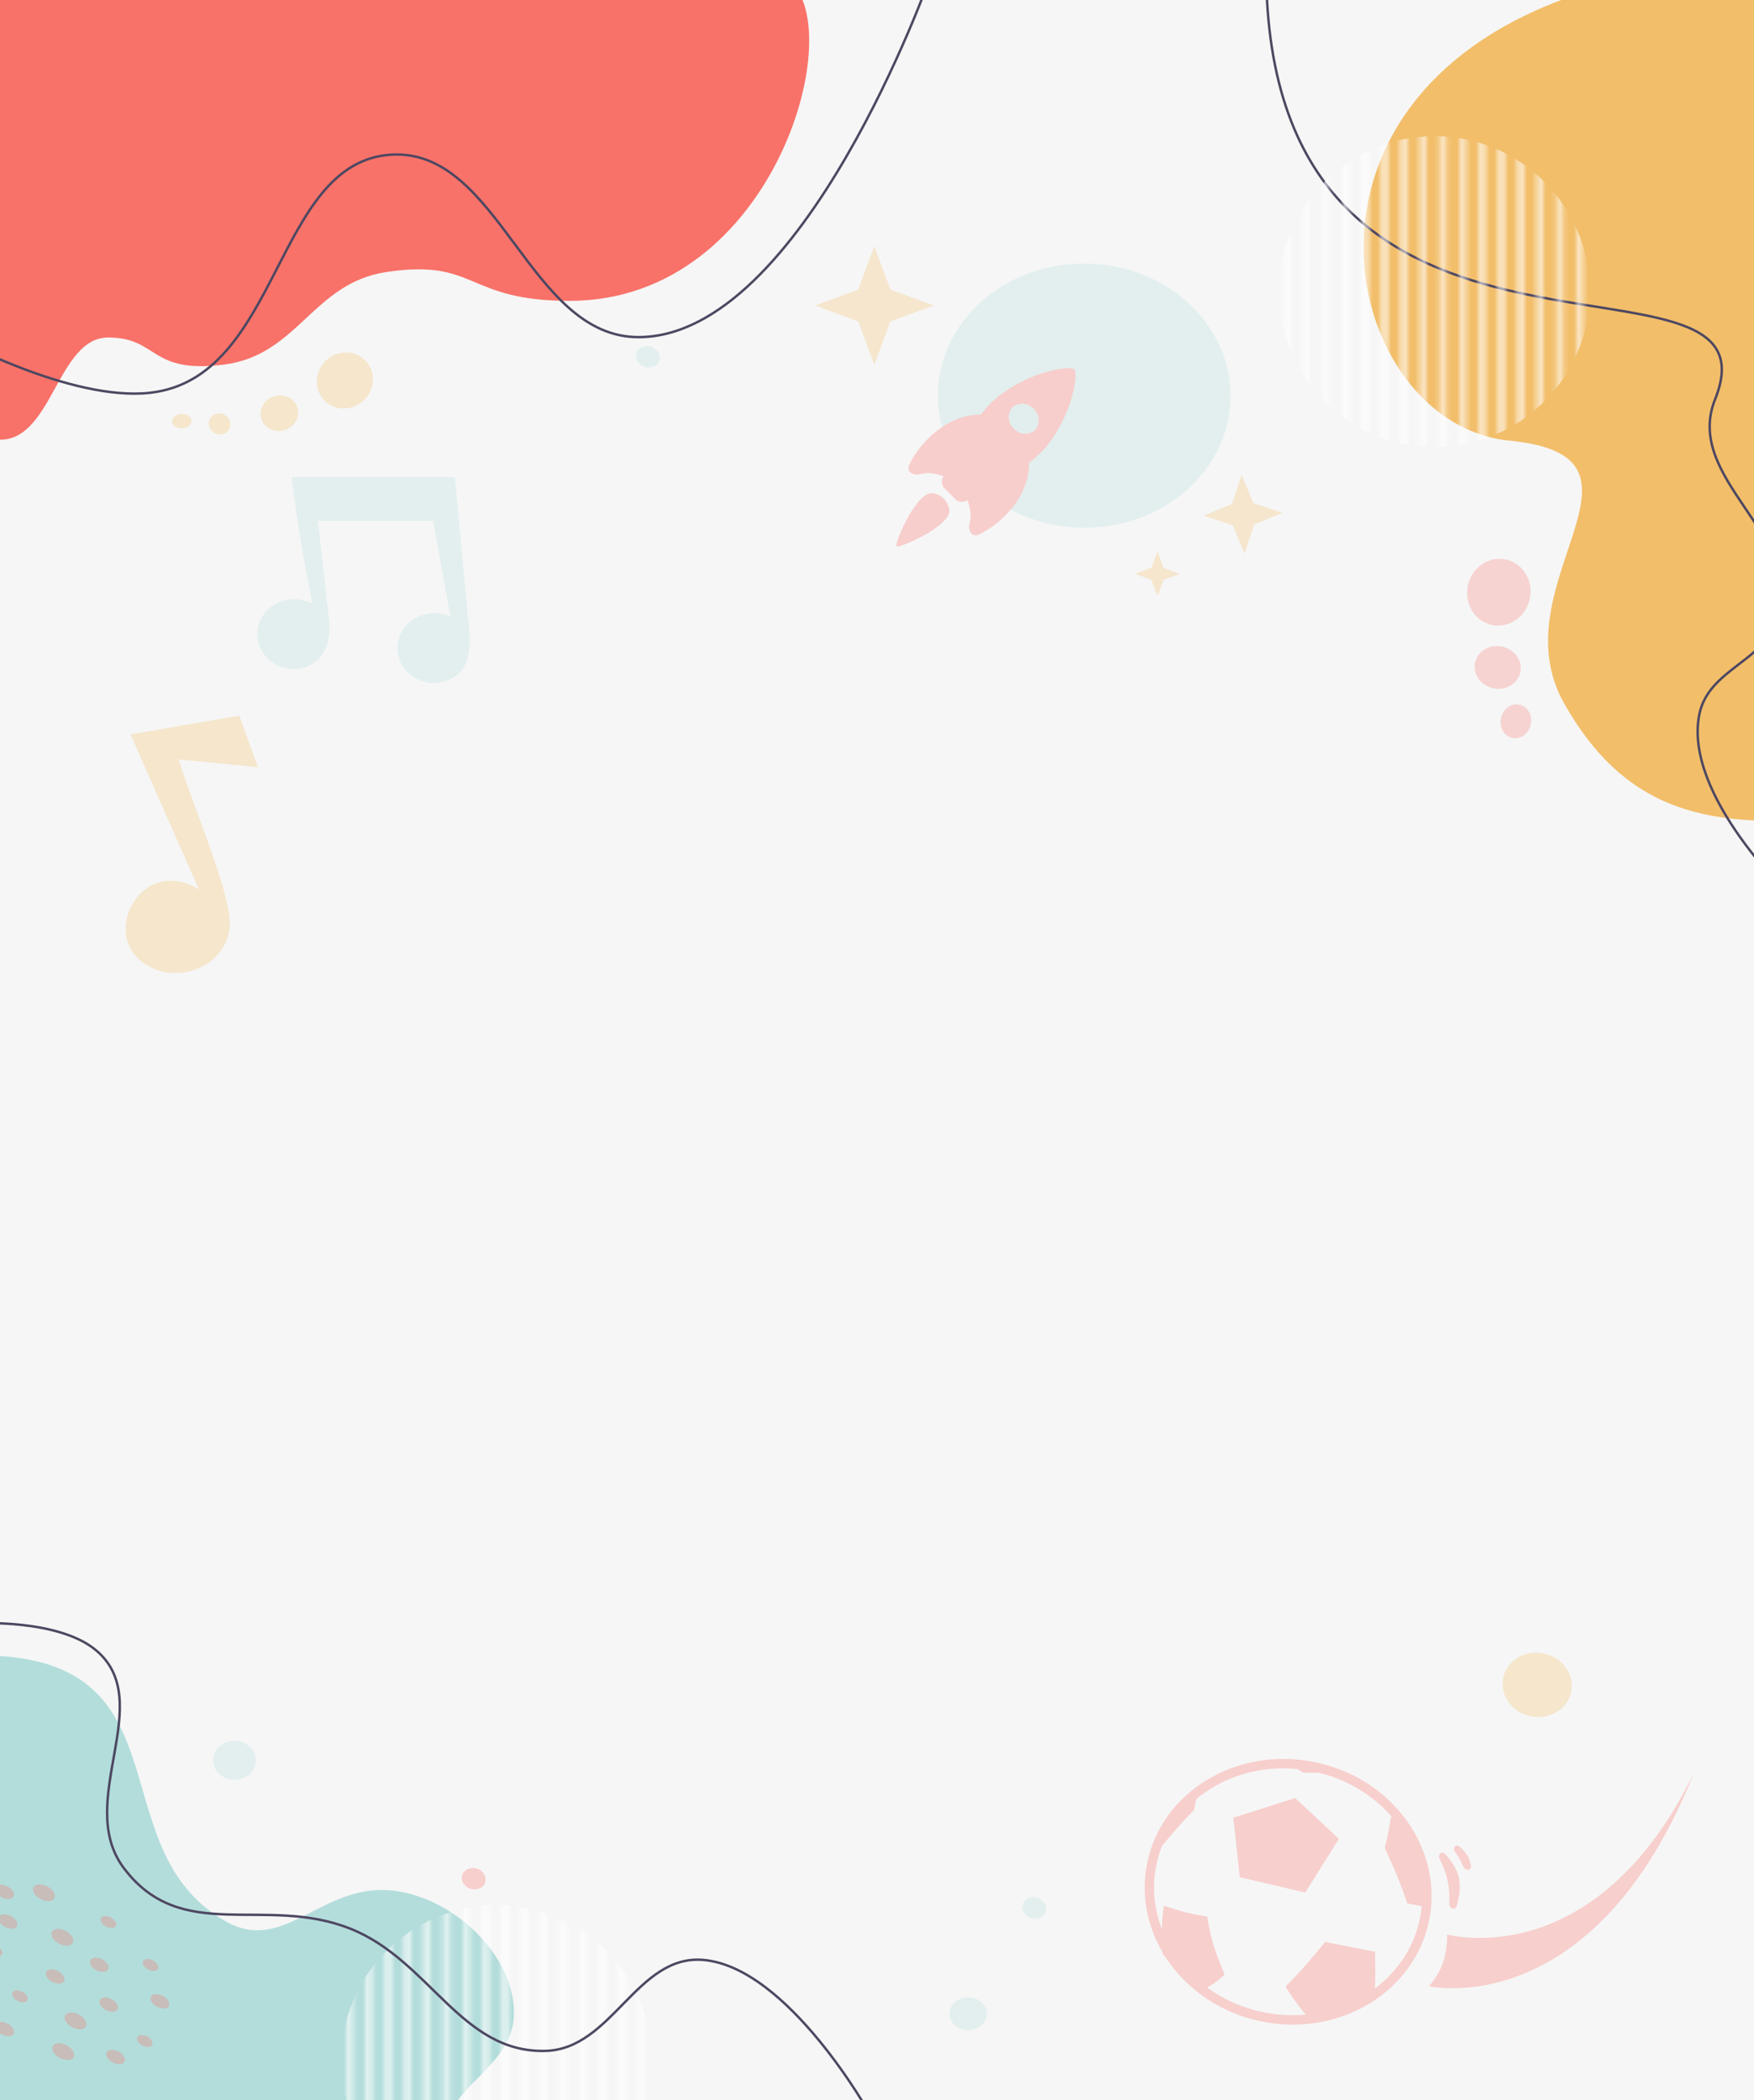 <svg width="375" height="449" viewBox="0 0 375 449" fill="none" xmlns="http://www.w3.org/2000/svg">
<rect x="0" y="0" width="375" height="449" fill="#333333" stroke="none"/>
<g clip-path="url(#clip0_1281_1548)">
<rect width="375" height="449" fill="white"/>
<rect y="-47" width="375" height="496" fill="#F6F6F6"/>
<g opacity="0.3">
<path d="M362.128 379.102C340.953 422.421 309.394 413.563 309.394 413.563C309.394 417.715 308.564 421.037 305.519 424.636C305.519 424.636 340.677 432.664 362.128 379.102Z" fill="#F87269"/>
</g>
<g opacity="0.3">
<path d="M265.068 401.321L263.682 388.605L276.894 384.405L286.253 393.111L279.056 404.595L265.068 401.321Z" fill="#F87269"/>
<path d="M274.828 424.729C276.737 427.701 277.973 429.368 280.571 432.328C285.801 431.157 289.086 430.703 293.743 427.196C294.184 423.727 294.026 421.15 293.973 417.284L283.312 415.156C280.236 418.979 278.407 421.087 274.828 424.729Z" fill="#F87269"/>
<path d="M300.852 406.908L305.569 407.85C305.821 400.974 304.743 396.877 299.631 388.944L297.367 388.492C296.986 390.974 296.752 392.378 296.054 395.068C298.326 399.956 299.426 402.583 300.852 406.908Z" fill="#F87269"/>
<path d="M278.663 378.98L274.902 376.689C279.813 376.638 282.303 377.351 286.601 379.024C283.238 378.973 281.467 378.957 278.663 378.98Z" fill="#F87269"/>
<path d="M255.297 386.931L256.092 382.949C250.632 387.047 248.578 389.972 246.226 396.003L247.169 396.191C250.28 392.303 252.055 390.256 255.297 386.931Z" fill="#F87269"/>
<path d="M248.854 407.41C248.167 411.147 248.47 413.529 248.574 417.659C250.956 420.797 252.072 421.998 256.322 426.027C258.453 424.643 259.654 424.165 261.809 422.13C259.496 416.627 258.776 413.983 258.102 409.738C254.127 409.12 252.186 408.542 248.854 407.41Z" fill="#F87269"/>
<path d="M304.578 410.259C301.643 424.966 286.249 434.432 270.054 431.199C253.859 427.966 243.28 413.315 246.216 398.608C249.152 383.902 264.545 374.436 280.74 377.669C296.935 380.902 307.514 395.553 304.578 410.259Z" stroke="#F87269" stroke-width="2"/>
</g>
<path opacity="0.3" d="M309.859 406.898C310.04 403.387 309.378 400.526 307.799 397.434C307.296 396.451 308.257 395.59 308.998 396.408C310.344 397.893 311.602 399.74 311.968 401.712C312.279 403.383 311.998 405.405 311.48 407.366C311.178 408.511 309.798 408.081 309.859 406.898Z" fill="#F87269"/>
<path opacity="0.3" d="M312.771 398.889C312.36 397.848 311.826 396.904 311.143 395.99C310.482 395.106 311.192 394.08 312.04 394.786C312.821 395.436 313.516 396.207 313.937 397.095C314.181 397.607 314.351 398.194 314.464 398.822C314.673 399.988 313.205 399.991 312.771 398.889Z" fill="#F87269"/>
<ellipse opacity="0.3" rx="2.568" ry="2.257" transform="matrix(-0.958 -0.287 -0.287 0.958 221.108 407.899)" fill="#B3DDDB"/>
<path d="M81.634 404.052C67.934 404.052 60.203 417.454 48.383 410.825C22.656 396.395 38.281 359.937 4.834 354.562C-31.403 348.74 -24.884 388.994 -26.945 410.825C-30.249 445.804 -61.143 480.127 -29.005 500.688C-10.671 512.418 5.765 507.045 28.374 507.721C69.291 508.943 131.951 498.395 131.951 498.395C131.951 498.395 172.558 488.497 175.206 472.347C177.04 461.161 170.792 448.644 158.139 452.031C134.313 458.407 103.172 480.907 96.052 459.794C91.681 446.833 109.882 443.384 109.882 430.36C109.882 416.79 94.875 404.052 81.634 404.052Z" fill="#B3DDDB"/>
<g opacity="0.6">
<mask id="mask0_1281_1548" style="mask-type:alpha" maskUnits="userSpaceOnUse" x="74" y="405" width="64" height="72">
<rect x="136.5" y="405" width="1.302" height="71.354" fill="white"/>
<rect x="136.5" y="405" width="1.302" height="71.354" fill="white"/>
<rect x="132.333" y="405" width="1.302" height="71.354" fill="white"/>
<rect x="132.333" y="405" width="1.302" height="71.354" fill="white"/>
<rect x="128.167" y="405" width="1.302" height="71.354" fill="white"/>
<rect x="128.167" y="405" width="1.302" height="71.354" fill="white"/>
<rect x="124" y="405" width="1.302" height="71.354" fill="white"/>
<rect x="124" y="405" width="1.302" height="71.354" fill="white"/>
<rect x="119.833" y="405" width="1.302" height="71.354" fill="white"/>
<rect x="119.833" y="405" width="1.302" height="71.354" fill="white"/>
<rect x="115.667" y="405" width="1.302" height="71.354" fill="white"/>
<rect x="115.667" y="405" width="1.302" height="71.354" fill="white"/>
<rect x="111.5" y="405" width="1.302" height="71.354" fill="white"/>
<rect x="111.5" y="405" width="1.302" height="71.354" fill="white"/>
<rect x="107.333" y="405" width="1.302" height="71.354" fill="white"/>
<rect x="107.333" y="405" width="1.302" height="71.354" fill="white"/>
<rect x="103.167" y="405" width="1.302" height="71.354" fill="white"/>
<rect x="103.167" y="405" width="1.302" height="71.354" fill="white"/>
<rect x="99" y="405" width="1.302" height="71.354" fill="white"/>
<rect x="99" y="405" width="1.302" height="71.354" fill="white"/>
<rect x="94.833" y="405" width="1.302" height="71.354" fill="white"/>
<rect x="94.833" y="405" width="1.302" height="71.354" fill="white"/>
<rect x="90.667" y="405" width="1.302" height="71.354" fill="white"/>
<rect x="90.667" y="405" width="1.302" height="71.354" fill="white"/>
<rect x="86.5" y="405" width="1.302" height="71.354" fill="white"/>
<rect x="86.5" y="405" width="1.302" height="71.354" fill="white"/>
<rect x="82.333" y="405" width="1.302" height="71.354" fill="white"/>
<rect x="82.333" y="405" width="1.302" height="71.354" fill="white"/>
<rect x="78.167" y="405" width="1.302" height="71.354" fill="white"/>
<rect x="78.167" y="405" width="1.302" height="71.354" fill="white"/>
<rect x="74" y="405" width="1.302" height="71.354" fill="white"/>
<rect x="74" y="405" width="1.302" height="71.354" fill="white"/>
</mask>
<g mask="url(#mask0_1281_1548)">
<circle cx="106.161" cy="440.547" r="33.203" fill="white"/>
<circle cx="106.161" cy="440.547" r="33.203" fill="white"/>
</g>
</g>
<ellipse opacity="0.3" rx="4.557" ry="4.167" transform="matrix(-1 0 0 1 50.13 376.343)" fill="#B3DDDB"/>
<ellipse opacity="0.3" rx="2.568" ry="2.257" transform="matrix(-0.958 -0.287 -0.287 0.958 101.285 401.638)" fill="#F87269"/>
<path d="M-5 347.051C-5 347.051 12.253 346.072 20.36 352.667C33.872 363.661 15.777 385.112 26.459 399.35C38.819 415.826 56.621 405.037 74.931 412.337C91.945 419.121 98.558 438.971 116.662 438.452C130.929 438.043 136.14 417.784 150.368 419.006C168.546 420.567 186 452 186 452" stroke="#4D4761" stroke-width="0.521"/>
<g opacity="0.3">
<ellipse cx="24.691" cy="439.752" rx="2.158" ry="1.32" transform="rotate(27.688 24.691 439.752)" fill="#F87269"/>
<ellipse cx="16.147" cy="432.039" rx="2.518" ry="1.54" transform="rotate(27.688 16.147 432.039)" fill="#F87269"/>
<ellipse cx="23.251" cy="428.563" rx="2.158" ry="1.32" transform="rotate(27.688 23.251 428.563)" fill="#F87269"/>
<ellipse cx="-1.145" cy="417.003" rx="1.798" ry="1.1" transform="rotate(27.688 -1.145 417.003)" fill="#F87269"/>
<ellipse cx="4.273" cy="426.802" rx="1.798" ry="1.1" transform="rotate(27.688 4.273 426.802)" fill="#F87269"/>
<ellipse cx="13.513" cy="438.606" rx="2.518" ry="1.54" transform="rotate(27.688 13.513 438.606)" fill="#F87269"/>
<ellipse cx="11.786" cy="422.547" rx="2.158" ry="1.32" transform="rotate(27.688 11.786 422.547)" fill="#F87269"/>
<ellipse cx="0.973" cy="404.452" rx="2.158" ry="1.32" transform="rotate(27.688 0.973 404.452)" fill="#F87269"/>
<ellipse cx="1.014" cy="433.786" rx="2.158" ry="1.32" transform="rotate(27.688 1.014 433.786)" fill="#F87269"/>
<ellipse cx="1.704" cy="410.798" rx="2.158" ry="1.32" transform="rotate(27.688 1.704 410.798)" fill="#F87269"/>
<ellipse cx="13.338" cy="414.171" rx="2.518" ry="1.54" transform="rotate(27.688 13.338 414.171)" fill="#F87269"/>
<ellipse cx="9.398" cy="404.651" rx="2.518" ry="1.54" transform="rotate(27.688 9.398 404.651)" fill="#F87269"/>
<ellipse cx="23.183" cy="410.891" rx="1.798" ry="1.1" transform="rotate(27.688 23.183 410.891)" fill="#F87269"/>
<ellipse cx="32.171" cy="420.078" rx="1.798" ry="1.1" transform="rotate(27.688 32.171 420.078)" fill="#F87269"/>
<ellipse cx="34.189" cy="427.844" rx="2.158" ry="1.32" transform="rotate(27.688 34.189 427.844)" fill="#F87269"/>
<ellipse cx="21.222" cy="420.046" rx="2.158" ry="1.32" transform="rotate(27.688 21.222 420.046)" fill="#F87269"/>
<ellipse cx="30.954" cy="436.331" rx="1.798" ry="1.1" transform="rotate(27.688 30.954 436.331)" fill="#F87269"/>
</g>
<ellipse opacity="0.3" cx="328.647" cy="360.203" rx="7.421" ry="6.851" transform="rotate(11.6 328.647 360.203)" fill="#F2BE6A"/>
<ellipse opacity="0.3" cx="207" cy="430.5" rx="4" ry="3.5" fill="#B3DDDB"/>
<ellipse opacity="0.3" cx="231.807" cy="84.591" rx="31.271" ry="28.233" transform="rotate(0.446 231.807 84.591)" fill="#B3DDDB"/>
<g opacity="0.3">
<path d="M186.927 77.974L190.347 68.733L199.587 65.314L190.347 61.894L186.927 52.654L183.508 61.894L174.267 65.314L183.508 68.733L186.927 77.974Z" fill="#F2BE6A"/>
<path d="M247.468 127.445L248.757 123.961L252.242 122.671L248.757 121.382L247.468 117.897L246.178 121.382L242.694 122.671L246.178 123.961L247.468 127.445Z" fill="#F2BE6A"/>
<path d="M265.451 101.498L263.398 107.739L257.325 110.243L263.566 112.295L266.07 118.368L268.122 112.128L274.195 109.624L267.955 107.571L265.451 101.498Z" fill="#F2BE6A"/>
</g>
<path d="M202.94 108.893C202.56 107.006 201.389 105.836 199.503 105.455C196.034 104.754 191.117 116.233 191.705 116.821C192.162 117.278 203.636 112.349 202.94 108.893Z" fill="#F7CECC"/>
<path d="M196.681 101.375C198.283 100.956 199.808 101.112 201.955 101.902L209.903 88.656C202.781 88.392 196.657 94.484 194.376 99.401C193.719 100.818 195.17 101.77 196.681 101.375Z" fill="#F7CECC"/>
<path d="M207.284 111.978C207.703 110.376 207.547 108.851 206.757 106.704L220.003 98.757C220.266 105.878 214.175 112.002 209.258 114.283C207.841 114.94 206.889 113.489 207.284 111.978Z" fill="#F7CECC"/>
<path d="M229.689 78.971C230.558 79.84 229.4 88.034 224.204 94.844C219.782 100.64 209.895 105.529 206.434 107.121C205.694 107.461 204.832 107.291 204.257 106.715L201.944 104.402C201.368 103.827 201.198 102.965 201.538 102.225C203.13 98.764 208.019 88.878 213.816 84.455C220.625 79.259 228.819 78.101 229.689 78.971Z" fill="#F7CECC"/>
<ellipse cx="218.874" cy="89.518" rx="3.399" ry="3.021" transform="rotate(45 218.874 89.518)" fill="#E2EEEE"/>
<path d="M322.681 94.197C287.362 90.759 270 21.186 337.5 -1.314C405 -23.814 379.384 4.507 379.384 4.507L395.844 174.561C368.464 177.154 348.744 175.815 334.38 150.323C320.017 124.831 358 97.635 322.681 94.197Z" fill="#F2BE6A"/>
<ellipse rx="7.161" ry="6.771" transform="matrix(-0.207 0.978 0.978 0.207 320.443 126.606)" fill="#F6D3D1"/>
<ellipse rx="4.557" ry="4.948" transform="matrix(-0.207 0.978 0.978 0.207 320.202 142.691)" fill="#F6D3D1"/>
<ellipse rx="3.646" ry="3.255" transform="matrix(-0.207 0.978 0.978 0.207 324.087 154.209)" fill="#F6D3D1"/>
<path d="M23.13 72.154C12.341 72.154 11.225 94 0.064 94C-40.852 94 -79.254 25.661 8.793 -7.826C43.473 -21.016 135.017 -25.529 168.128 -4.508C182.009 4.305 166.13 64.323 121.764 64.323C99.442 64.323 102.046 55.27 82.701 58.14C66.767 60.503 63.792 75.958 47.811 77.956C31.829 79.955 33.919 72.154 23.13 72.154Z" fill="#F87269"/>
<ellipse opacity="0.3" cx="73.727" cy="81.335" rx="6.12" ry="5.859" transform="rotate(135 73.727 81.335)" fill="#F2BE6A"/>
<ellipse opacity="0.3" cx="59.733" cy="88.333" rx="3.776" ry="4.036" transform="rotate(74.827 59.733 88.333)" fill="#F2BE6A"/>
<ellipse opacity="0.3" cx="46.935" cy="90.634" rx="2.214" ry="2.344" transform="rotate(119.016 46.935 90.634)" fill="#F2BE6A"/>
<ellipse opacity="0.3" rx="2.568" ry="2.257" transform="matrix(-0.958 -0.287 -0.287 0.958 138.524 76.284)" fill="#B3DDDB"/>
<ellipse opacity="0.3" rx="1.547" ry="2.068" transform="matrix(0.053 0.999 0.999 -0.053 38.865 90.036)" fill="#F2BE6A"/>
<path d="M-10 72.074C-10 72.074 15.011 85.796 31.942 83.987C60.118 80.978 58.499 34.596 83.634 33.067C106.849 31.655 112.981 72.121 136.546 72.074C171.744 72.004 198.906 -5 198.906 -5" stroke="#4D4761" stroke-width="0.521"/>
<path d="M383.51 192.31C383.51 192.31 359.781 170.167 363.312 152.725C365.285 142.982 377.491 141.361 380.329 131.903C385.627 114.242 359.871 102.347 366.678 85.377C381.939 47.334 270.698 93.186 270.698 -6.804" stroke="#4D4761" stroke-width="0.521"/>
<g opacity="0.6">
<mask id="mask1_1281_1548" style="mask-type:alpha" maskUnits="userSpaceOnUse" x="274" y="26" width="65" height="73">
<rect x="337.01" y="26.79" width="1.302" height="71.354" fill="white"/>
<rect x="337.01" y="26.79" width="1.302" height="71.354" fill="white"/>
<rect x="332.844" y="26.79" width="1.302" height="71.354" fill="white"/>
<rect x="332.844" y="26.79" width="1.302" height="71.354" fill="white"/>
<rect x="328.677" y="26.79" width="1.302" height="71.354" fill="white"/>
<rect x="328.677" y="26.79" width="1.302" height="71.354" fill="white"/>
<rect x="324.51" y="26.79" width="1.302" height="71.354" fill="white"/>
<rect x="324.51" y="26.79" width="1.302" height="71.354" fill="white"/>
<rect x="320.344" y="26.79" width="1.302" height="71.354" fill="white"/>
<rect x="320.344" y="26.79" width="1.302" height="71.354" fill="white"/>
<rect x="316.177" y="26.79" width="1.302" height="71.354" fill="white"/>
<rect x="316.177" y="26.79" width="1.302" height="71.354" fill="white"/>
<rect x="312.01" y="26.79" width="1.302" height="71.354" fill="white"/>
<rect x="312.01" y="26.79" width="1.302" height="71.354" fill="white"/>
<rect x="307.844" y="26.79" width="1.302" height="71.354" fill="white"/>
<rect x="307.844" y="26.79" width="1.302" height="71.354" fill="white"/>
<rect x="303.677" y="26.79" width="1.302" height="71.354" fill="white"/>
<rect x="303.677" y="26.79" width="1.302" height="71.354" fill="white"/>
<rect x="299.51" y="26.79" width="1.302" height="71.354" fill="white"/>
<rect x="299.51" y="26.79" width="1.302" height="71.354" fill="white"/>
<rect x="295.344" y="26.79" width="1.302" height="71.354" fill="white"/>
<rect x="295.344" y="26.79" width="1.302" height="71.354" fill="white"/>
<rect x="291.177" y="26.79" width="1.302" height="71.354" fill="white"/>
<rect x="291.177" y="26.79" width="1.302" height="71.354" fill="white"/>
<rect x="287.01" y="26.79" width="1.302" height="71.354" fill="white"/>
<rect x="287.01" y="26.79" width="1.302" height="71.354" fill="white"/>
<rect x="282.844" y="26.79" width="1.302" height="71.354" fill="white"/>
<rect x="282.844" y="26.79" width="1.302" height="71.354" fill="white"/>
<rect x="278.677" y="26.79" width="1.302" height="71.354" fill="white"/>
<rect x="278.677" y="26.79" width="1.302" height="71.354" fill="white"/>
<rect x="274.51" y="26.79" width="1.302" height="71.354" fill="white"/>
<rect x="274.51" y="26.79" width="1.302" height="71.354" fill="white"/>
</mask>
<g mask="url(#mask1_1281_1548)">
<circle cx="306.672" cy="62.337" r="33.203" fill="white"/>
<circle cx="306.672" cy="62.337" r="33.203" fill="white"/>
</g>
</g>
<path opacity="0.3" d="M66.791 129.038C65.519 122.667 63.506 111.88 62.344 102L97.242 102C97.723 106.819 99.066 121.817 100.241 134.074C100.871 140.651 99.653 145.434 92.896 146.032C88.516 146.032 84.965 142.686 84.965 138.558C84.965 134.431 88.516 131.085 92.896 131.085C94.112 131.085 95.263 131.342 96.293 131.803L92.603 111.354H67.956L70.276 131.803C71.42 140.592 66.163 143.043 62.932 143.043C58.551 143.043 55 139.697 55 135.569C55 131.441 58.551 128.095 62.932 128.095C64.333 128.095 65.649 128.437 66.791 129.038Z" fill="#B3DDDB"/>
<path opacity="0.3" d="M42.58 190.249L27.901 157.005L51.162 153L55.149 164.014L38.202 162.345C41.437 173.067 49.772 191.635 49.094 198.413C48.59 203.459 43.898 208 37.489 208C31.686 208 26.892 203.934 26.892 198.917C26.64 194.124 30.424 188.321 36.479 188.321C39.507 188.321 41.273 189.33 42.58 190.249Z" fill="#F2BE6A"/>
</g>
<defs>
<clipPath id="clip0_1281_1548">
<rect width="375" height="449" fill="white"/>
</clipPath>
</defs>
</svg>
